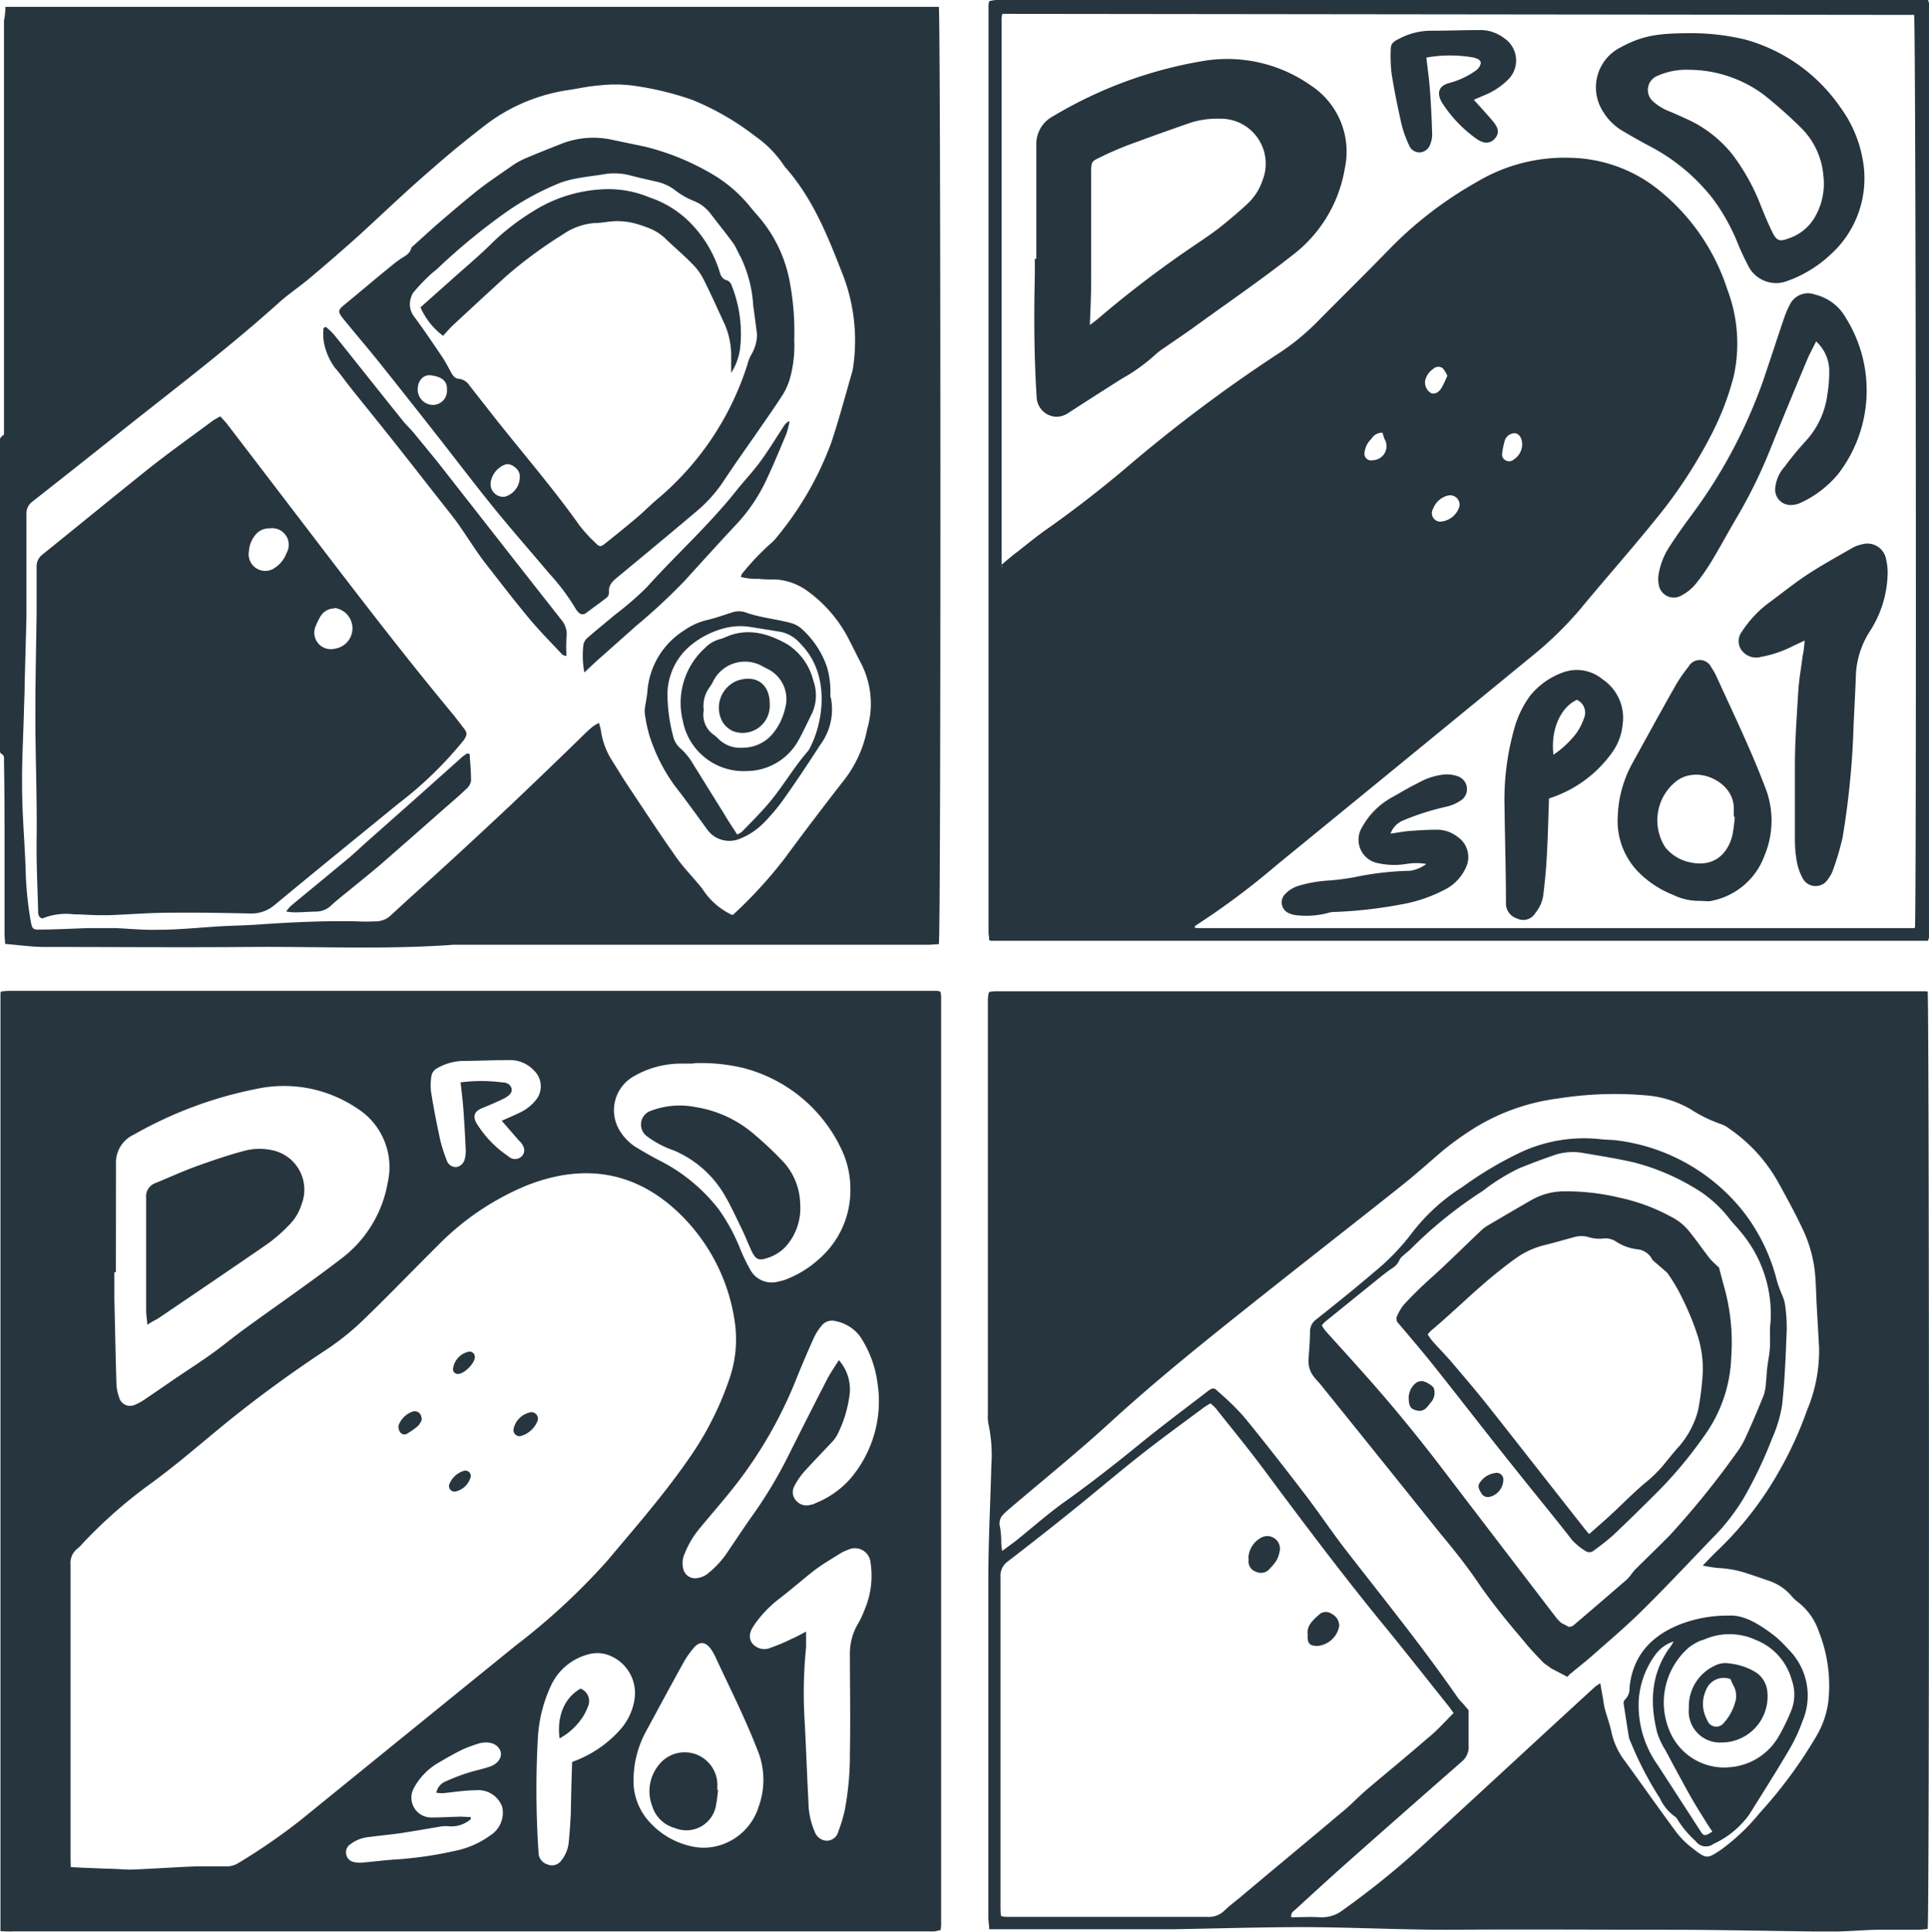 <svg xmlns="http://www.w3.org/2000/svg" viewBox="0 0 203.41 203.7"><defs><style>.cls-1{fill:#27353e;}</style></defs><g id="Laag_2" data-name="Laag 2"><g id="Laag_1-2" data-name="Laag 1"><path class="cls-1" d="M.05,203.65v-99l.12-.11a.18.18,0,0,1,.09,0,5.67,5.67,0,0,1,.58-.05h98a1.28,1.28,0,0,1,.28.07l.07.08a.35.35,0,0,1,0,.08,1.47,1.47,0,0,1,.05.29v98a4.22,4.22,0,0,1-.06.54c-.21,0-.42.1-.63.12s-.53,0-.79,0H1.47C1,203.7.58,203.67.05,203.65Zm7.41-6.76,1.3.07,2.83.11c.81,0,1.62.11,2.43.08,2.18-.09,4.35-.24,6.53-.33,1.07,0,2.15,0,3.22,0a2.44,2.44,0,0,0,1.39-.37,64.09,64.09,0,0,0,6.5-4.48Q43,182.76,54.39,173.52A69.36,69.36,0,0,0,64,164.63c2.95-3.51,6-7,8.59-10.74a32.93,32.93,0,0,0,4.26-8.3,12.77,12.77,0,0,0,.65-6.06,19.8,19.8,0,0,0-6.32-12c-4.67-4.21-10-4.74-15.64-2.52a28.24,28.24,0,0,0-9.4,6.36c-2.63,2.61-5.2,5.29-7.87,7.86a27,27,0,0,1-3.88,3.11c-3.48,2.3-6.85,4.74-10.1,7.35-2.78,2.24-5.47,4.63-8.36,6.73a50.56,50.56,0,0,0-7.17,6.29,4.15,4.15,0,0,1-.55.56A1.92,1.92,0,0,0,7.44,165q0,15.42,0,30.84Zm4.76-62.73h-.16c0,1,0,1.89,0,2.83.07,3,.13,6,.22,9a4.63,4.63,0,0,0,.27,1.33,1.2,1.2,0,0,0,1.7.81,5.44,5.44,0,0,0,1.1-.62c1.11-.74,2.2-1.51,3.31-2.26s2.44-1.61,3.63-2.46,2.31-1.79,3.5-2.65c3.36-2.45,6.8-4.8,10.1-7.34a12.76,12.76,0,0,0,5-8.12,7.32,7.32,0,0,0-3.23-7.8,13.79,13.79,0,0,0-10.53-2.07,42.9,42.9,0,0,0-13,4.83,3.25,3.25,0,0,0-1.9,3.14c0,.2,0,.39,0,.59Zm60.89-22H71.94a9.9,9.9,0,0,0-5,1.28,4.11,4.11,0,0,0-1.54,5.87,5.28,5.28,0,0,0,1.8,1.75c.85.5,1.7,1,2.56,1.43a18.37,18.37,0,0,1,6,5A19.53,19.53,0,0,1,78,131.57a19.06,19.06,0,0,0,1.09,2.28,2.57,2.57,0,0,0,3,1.29,4.78,4.78,0,0,0,1.11-.35,11.08,11.08,0,0,0,3.34-2.18,9.58,9.58,0,0,0,3.13-7.3,9.7,9.7,0,0,0-1-4.24,15.77,15.77,0,0,0-10.3-8.45A19.12,19.12,0,0,0,73.11,112.12ZM85,172.06c0,.67,0,1.16,0,1.64a48,48,0,0,0-.17,7.49c.17,2.95.26,5.91.42,8.86a8,8,0,0,0,.67,3.13,1.39,1.39,0,0,0,1.26.93,1.27,1.27,0,0,0,1.23-1,15.49,15.49,0,0,0,.67-2.23,31.11,31.11,0,0,0,.54-6c.07-3.48,0-7,0-10.44a6.14,6.14,0,0,1,.78-3.08,10,10,0,0,0,.76-1.58,9.2,9.2,0,0,0,.64-5,1.66,1.66,0,0,0-2.4-1.34,4.38,4.38,0,0,0-.79.37c-.91.58-1.84,1.11-2.7,1.76-1.29,1-2.5,2.08-3.79,3.06a12.23,12.23,0,0,0-2.49,2.59c-.45.63-.82,1.32-.32,2.06a1.65,1.65,0,0,0,2,.46,17.53,17.53,0,0,0,2.15-.91C84,172.61,84.42,172.35,85,172.06Zm3.46-28.62a4.62,4.62,0,0,1,1.15,3.43,12.82,12.82,0,0,1-1.29,4.37,3.39,3.39,0,0,1-.56.8c-.94,1-1.91,2-2.82,3a7.66,7.66,0,0,0-1.17,1.66,1.32,1.32,0,0,0,.25,1.62,1.44,1.44,0,0,0,1.53.34c.09,0,.19,0,.28-.08a9.86,9.86,0,0,0,3.69-2.48,12.56,12.56,0,0,0,3-10.32,11.49,11.49,0,0,0-1.85-4.88,4.21,4.21,0,0,0-2.51-1.57,1.4,1.4,0,0,0-1.51.45,5.74,5.74,0,0,0-.83,1.3c-.63,1.39-1.23,2.8-1.8,4.21a45.83,45.83,0,0,1-6.4,11.24c-1.2,1.54-2.49,3-3.73,4.51a9.73,9.73,0,0,0-1.67,2.74,2.46,2.46,0,0,0-.16,1.71,1.27,1.27,0,0,0,1.31.94,2.32,2.32,0,0,0,1.41-.61,9.92,9.92,0,0,0,2.11-2.41c.84-1.23,1.66-2.48,2.53-3.7a47,47,0,0,0,3.79-6.36q2-4,4.06-8C87.61,144.72,88,144.17,88.45,143.44ZM66.81,187.51a6.36,6.36,0,0,0,1.62,4.56A8.35,8.35,0,0,0,73,194.72a5.76,5.76,0,0,0,2.41,0A6.16,6.16,0,0,0,80,190.52a8.28,8.28,0,0,0-.17-6.09c-1.29-3.3-2.88-6.46-4.38-9.67a4.68,4.68,0,0,0-.53-.92c-.56-.74-1.17-.77-1.77-.06a9.73,9.73,0,0,0-1.11,1.6c-1.35,2.44-2.67,4.9-4,7.35A10.73,10.73,0,0,0,66.81,187.51Zm-6.48-1.71a12.23,12.23,0,0,0,5.19-3.54,6.25,6.25,0,0,0,1.38-3A4.27,4.27,0,0,0,64,174.48a3.43,3.43,0,0,0-1.62-.1,6,6,0,0,0-4.24,3.29,15,15,0,0,0-1.42,5.53,99,99,0,0,0,.07,12.18,1.31,1.31,0,0,0,.94,1.23,1.21,1.21,0,0,0,1.48-.44,3.6,3.6,0,0,0,.77-2c.1-1,.16-1.94.21-2.92C60.22,189.47,60.27,187.65,60.33,185.8Zm-10.69,5.82,0,.22a3.11,3.11,0,0,1-2.24.75,4.09,4.09,0,0,0-.78,0c-1.47.24-2.94.51-4.42.73-1.09.16-2.19.25-3.28.4a3.77,3.77,0,0,0-2.05.82,1,1,0,0,0-.35,1.06,1,1,0,0,0,.8.76,2.82,2.82,0,0,0,.87.06c1.06-.09,2.12-.23,3.19-.31a40.18,40.18,0,0,0,6.46-.9,9.59,9.59,0,0,0,3.9-1.69,2.81,2.81,0,0,0,1.21-3,2.68,2.68,0,0,0-2.78-1.73c-1.16,0-2.32.2-3.49.31a6.06,6.06,0,0,1-.67-.05,1.61,1.61,0,0,1,1-1.2,21.38,21.38,0,0,1,2.18-.85c.8-.26,1.63-.43,2.43-.69s1.33-.91,1.18-1.55-.84-1.09-1.77-1a1.93,1.93,0,0,0-.48.08,14.87,14.87,0,0,0-1.73.63c-.88.43-1.73.91-2.57,1.41a6.79,6.79,0,0,0-2.66,2.78,2.09,2.09,0,0,0,1.88,3c1,0,2.08-.06,3.12-.09Zm3.27-73.43c.62-.28,1.25-.54,1.86-.84A4.79,4.79,0,0,0,56.51,116a2.29,2.29,0,0,0-.19-3.1,3.43,3.43,0,0,0-2.62-1.11c-1.65,0-3.31.08-5,.09a5.69,5.69,0,0,0-2.59.76,1.19,1.19,0,0,0-.59.7,5.63,5.63,0,0,0-.06,1.83c.26,1.66.59,3.32.95,5a15.92,15.92,0,0,0,.71,2.22,1,1,0,0,0,1,.68,1.09,1.09,0,0,0,.88-.82,3.18,3.18,0,0,0,.11-1c-.06-1.39-.14-2.78-.24-4.18-.07-1-.19-1.91-.3-2.93a16.83,16.83,0,0,1,4.37,0c.4,0,.89.16,1,.65s-.33.77-.7,1c-.78.39-1.58.73-2.39,1.06s-1,.83-.65,1.51a11.26,11.26,0,0,0,3.4,3.57,1,1,0,0,0,1.42,0c.38-.41.34-.93-.12-1.48-.09-.1-.19-.18-.27-.28Z"/><path class="cls-1" d="M203.27,104.56c.16.81.2,97.61,0,98.85a8.37,8.37,0,0,1-.9.08c-1.24,0-2.47,0-3.7,0-1.59,0-3.18.14-4.77.19-.91,0-1.82,0-2.73,0-4.71-.06-9.42-.16-14.13-.18-8.12,0-16.24-.06-24.36,0-5,0-10.06-.26-15.09-.28-4.54,0-9.09.14-13.63.22-.62,0-1.24,0-1.86,0H104.31c0-.46-.09-.83-.09-1.21V192c0-8.46,0-16.92,0-25.38,0-4.05.21-8.1.32-12.15a15.64,15.64,0,0,0-.3-4.26,4.18,4.18,0,0,1-.07-1.06q0-19.69,0-39.39c0-1.45,0-2.91,0-4.36a6,6,0,0,1,.08-.69l.13-.13a.14.14,0,0,1,.09,0,3.91,3.91,0,0,1,.48-.05h97.84A2.84,2.84,0,0,1,203.27,104.56Zm-50,76.07c-.24-.33-.44-.62-.66-.89-2.13-2.66-4.23-5.34-6.4-8-4.49-5.46-8.73-11.12-12.95-16.79-1.62-2.19-3.36-4.29-5.05-6.43a5.77,5.77,0,0,0-.56-.53,8,8,0,0,0-.7.43c-2.19,1.63-4.4,3.23-6.54,4.91-2.45,1.93-4.82,3.95-7.24,5.9s-4.58,3.64-6.89,5.42a1.86,1.86,0,0,0-.78,1.66c0,3.21,0,6.41,0,9.62,0,5.54,0,11.09,0,16.63,0,2.78,0,5.57,0,8.36,0,.37,0,.75.06,1.13a3.34,3.34,0,0,0,.47.09h21.24a2.35,2.35,0,0,0,1.78-.6c.5-.5,1.08-.93,1.63-1.38,3.56-3,7.13-5.94,10.67-8.93,1-.79,1.81-1.68,2.74-2.48,2.13-1.81,4.29-3.57,6.39-5.4C151.47,182.57,152.31,181.62,153.29,180.63Zm1.59-.29c0,1.23,0,2.46,0,3.69a2,2,0,0,1-.63,1.66q-6.19,5.42-12.34,10.87c-1.77,1.58-3.52,3.18-5.26,4.78-.22.2-.55.36-.46.84,1,0,2-.06,3,0a3.63,3.63,0,0,0,2.44-.76,88.23,88.23,0,0,0,9.18-7.52c5.81-5.33,11.59-10.7,17.38-16a4.67,4.67,0,0,1,.58-.39l.23,1.31c.09.48.14,1,.26,1.43.22.81.52,1.6.69,2.43a7.71,7.71,0,0,0,1.43,3.05c1.81,2.49,3.57,5,5.41,7.49A9,9,0,0,0,178.6,195c1.36,1.07,1.47,1,2.88.06a21.75,21.75,0,0,0,4.08-3.88,48.16,48.16,0,0,0,6-8.14,9.62,9.62,0,0,0,1.23-3.56,15.5,15.5,0,0,0-1-7.44,6.57,6.57,0,0,0-2.23-3.12,4.09,4.09,0,0,1-.7-.68,5.36,5.36,0,0,0-2.42-1.57c-.7-.24-1.41-.49-2.12-.72a11.19,11.19,0,0,0-3.15-.6,13.9,13.9,0,0,1-1.62-.26c.61-.62,1.06-1.11,1.55-1.57a36.1,36.1,0,0,0,6.44-8.26,39.27,39.27,0,0,0,3-6.52,16.22,16.22,0,0,0,1.28-6.63l-.24-4.26c-.07-1.2-.08-2.4-.19-3.59a14,14,0,0,0-1.27-4.58c-.79-1.7-1.7-3.35-2.61-5a16.8,16.8,0,0,0-5.13-5.64,3.26,3.26,0,0,0-.93-.51,14.7,14.7,0,0,1-3.23-1.59,11.24,11.24,0,0,0-4.22-1.39,38,38,0,0,0-9.71.29,22.13,22.13,0,0,0-9.33,3.44,31.51,31.51,0,0,0-2.89,2.12c-1.38,1.18-2.73,2.4-4.15,3.53-4.67,3.72-9.38,7.39-14.06,11.1-5.72,4.54-11.44,9.07-16.83,14-3.47,3.18-7.14,6.13-10.72,9.19a7,7,0,0,0-.56.53,1.33,1.33,0,0,0-.3,1.26,9.76,9.76,0,0,1,.13,1.44c0,.3,0,.61.1,1.1l1.36-1c1.8-1.44,3.54-3,5.41-4.31,2.61-1.87,5.14-3.85,7.63-5.88s4.86-3.79,7.3-5.67c.45-.35.67-.37,1,0a28.19,28.19,0,0,1,2.72,2.63c2.24,2.73,4.41,5.52,6.56,8.33,1.46,1.91,2.79,3.91,4.26,5.81,4,5.15,8.1,10.22,11.81,15.58a3.5,3.5,0,0,0,.44.5"/><path class="cls-1" d="M203.29,99.21H104.43c-.09-.08-.12-.1-.13-.13a.12.12,0,0,1,0-.08c0-.22-.06-.44-.06-.67q0-48.93,0-97.86a1.48,1.48,0,0,1,.09-.35A4.74,4.74,0,0,1,105,0c.32,0,.64,0,1,0h97.31a2.44,2.44,0,0,1,.14.55V98.71A2.24,2.24,0,0,1,203.29,99.21ZM105.7,1.46a2.61,2.61,0,0,0-.08.44q0,28.89,0,57.78a.12.12,0,0,0,0,.08.25.25,0,0,0,.09,0l-.16-.16c.59-.48,1.17-1,1.77-1.44,1.05-.83,2.09-1.68,3.18-2.44,2.84-2,5.53-4.1,8.17-6.32a158,158,0,0,1,15.88-11.95,24.7,24.7,0,0,0,4.24-3.4c2.58-2.61,5.2-5.18,7.75-7.81a40.89,40.89,0,0,1,9.22-7.07,18,18,0,0,1,9.84-2.53,15.34,15.34,0,0,1,8.81,3,22.2,22.2,0,0,1,7.74,10.9,16,16,0,0,1,.65,9.21,29.32,29.32,0,0,1-2.37,6.14,50.48,50.48,0,0,1-6,9.07c-2.53,3.12-5.19,6.12-7.75,9.22a37.68,37.68,0,0,1-5.2,5.06q-13.41,11-26.88,22a80,80,0,0,1-8.58,6.4s0,.1-.07.17a1.38,1.38,0,0,0,.26.06H201.4a2.32,2.32,0,0,0,.38,0s.05,0,.08,0l.07-.06c.17-1.56.1-95.5-.09-96.24ZM152,55a2.27,2.27,0,0,0,1.9-1.61,1,1,0,0,0-1.13-1.15,2.23,2.23,0,0,0-1.66,1.43A.89.89,0,0,0,152,55Zm8.51-8.12c0-.68-.3-1.11-.72-1.19a1.1,1.1,0,0,0-1.1.73,8.17,8.17,0,0,0-.29,1.39.68.68,0,0,0,.34.72.74.74,0,0,0,.88-.07A1.92,1.92,0,0,0,160.51,46.87Zm-14.72-1.25a1.33,1.33,0,0,0-1.19.66,2.34,2.34,0,0,0-.72,1.51.7.7,0,0,0,.87.73A1.48,1.48,0,0,0,146,46.3,4.32,4.32,0,0,1,145.79,45.62Zm6.83-6a3,3,0,0,0-.5-.81.79.79,0,0,0-1,.09,2,2,0,0,0-.84,1.23,1.3,1.3,0,0,0,.6,1.3c.36.17.78,0,1.11-.5A11.42,11.42,0,0,0,152.62,39.61Z"/><path class="cls-1" d="M54.85,151.45a.65.65,0,0,1-.7-.74A2.28,2.28,0,0,1,56,148.92a.69.69,0,0,1,.71.84A2.65,2.65,0,0,1,54.85,151.45Z"/><path class="cls-1" d="M44.47,149.74a2.35,2.35,0,0,1-.37.61,7.32,7.32,0,0,1-1.1.79.56.56,0,0,1-.79-.09,1.06,1.06,0,0,1-.19-.71,2.42,2.42,0,0,1,1.54-1.5C44.08,148.75,44.47,149.07,44.47,149.74Z"/><path class="cls-1" d="M48.26,144.89a.5.5,0,0,1-.49-.54,2.12,2.12,0,0,1,1.71-1.82.56.56,0,0,1,.59.52C50.14,143.67,49,144.9,48.26,144.89Z"/><path class="cls-1" d="M48,157.29a.58.58,0,0,1-.59-.84,2.38,2.38,0,0,1,1.46-1.33.57.57,0,0,1,.77.6A2.15,2.15,0,0,1,48,157.29Z"/><path class="cls-1" d="M15.54,139.7c-.06-.68-.13-1.12-.13-1.57,0-3.93,0-7.86,0-11.79a1.49,1.49,0,0,1,1-1.59c1.44-.59,2.86-1.24,4.32-1.77,1.71-.61,3.43-1.21,5.19-1.66a6.2,6.2,0,0,1,2.61-.06A4.25,4.25,0,0,1,31.8,127a5.34,5.34,0,0,1-1.36,2.23,16.72,16.72,0,0,1-2.2,1.92c-3.85,2.66-7.73,5.28-11.6,7.91C16.35,139.22,16,139.39,15.54,139.7Z"/><path class="cls-1" d="M84.38,127a6.06,6.06,0,0,1-1.56,4.49,4.51,4.51,0,0,1-2,1.2c-.74.24-1.1.13-1.46-.56s-.72-1.67-1.12-2.49c-.64-1.31-1.24-2.65-2-3.89a11.3,11.3,0,0,0-5.18-4.43,10.2,10.2,0,0,1-2.91-1.55,1.53,1.53,0,0,1,.48-2.63,8.6,8.6,0,0,1,4.69-.4,12.45,12.45,0,0,1,6.35,3,36.07,36.07,0,0,1,2.63,2.47A6.79,6.79,0,0,1,84.38,127Z"/><path class="cls-1" d="M75.72,188.73c-.06.49-.09,1-.19,1.45a3.17,3.17,0,0,1-4.37,2.59,3.42,3.42,0,0,1-2.39-2.33,4.37,4.37,0,0,1,.81-4.45,3.45,3.45,0,0,1,6.06,2c0,.26,0,.52,0,.78Z"/><path class="cls-1" d="M59,183.32c-.32-2.72.78-4.44,2.22-5.25a1.41,1.41,0,0,1,.76,1.93,5.35,5.35,0,0,1-.8,1.44A6.7,6.7,0,0,1,59,183.32Z"/><path class="cls-1" d="M131.65,164.16a2.57,2.57,0,0,1,1.32-2,1.34,1.34,0,0,1,2,1.22,3.13,3.13,0,0,1-.37,1.18,4.72,4.72,0,0,1-.67.82,1.2,1.2,0,0,1-1.47.37,1.13,1.13,0,0,1-.8-1.19C131.67,164.47,131.66,164.38,131.65,164.16Z"/><path class="cls-1" d="M137.89,172.36c-.11-1,.63-1.56,1.28-2.16a1.08,1.08,0,0,1,1.28,0,1.42,1.42,0,0,1,.77,1.26,2.56,2.56,0,0,1-2.28,2.11C138.08,173.56,137.85,173.32,137.89,172.36Z"/><path class="cls-1" d="M163.55,175.93c-.27-.24-.6-.4-.85-.65-.69-.72-1.39-1.44-2-2.21-1.7-2-3.41-4.07-4.91-6.28-1.22-1.8-2.59-3.49-4-5.19q-6.23-7.78-12.49-15.54c-.23-.28-.48-.53-.7-.81a2.64,2.64,0,0,1-.62-1.8c.05-1,.16-2,.16-3a1.57,1.57,0,0,1,.65-1.31c2.06-1.63,4.11-3.28,6.12-5a24,24,0,0,0,4-4.15,20.46,20.46,0,0,1,5.3-4.82,38.84,38.84,0,0,1,6.09-3.63,15.83,15.83,0,0,1,8.36-1.42c.67.09,1.36.06,2,.16a20.19,20.19,0,0,1,13.21,7.54,19.61,19.61,0,0,1,3.52,7.31,14.83,14.83,0,0,0,.54,1.45,4.28,4.28,0,0,1,.29.92,17.64,17.64,0,0,1,.19,2.71c-.11,2.65-.2,5.31-.49,7.95a14,14,0,0,1-1.05,3.52,45.08,45.08,0,0,1-3,6.3,22,22,0,0,1-3.35,4.27c-2.45,2.55-4.87,5.13-7.38,7.61-1.66,1.64-3.45,3.15-5.2,4.7-.72.64-1.5,1.24-2.24,1.86a1.6,1.6,0,0,0-.41.41m.17-5.26a2.26,2.26,0,0,0,.4-.12c1.9-1.62,3.8-3.25,5.68-4.88a4.52,4.52,0,0,0,.56-.67c.11-.12.2-.26.31-.37,1.22-1.21,2.45-2.4,3.66-3.62a90.56,90.56,0,0,0,7.09-8.77,8.79,8.79,0,0,0,1-1.75c.65-1.41,1.25-2.84,1.83-4.28a5,5,0,0,0,.22-1.22c.06-.51.07-1,.13-1.54.08-.73.24-1.46.29-2.2.06-.91-.05-1.83.07-2.72a13.42,13.42,0,0,0-3.27-9.67c-.32-.41-.7-.77-1-1.16a13.31,13.31,0,0,0-3-2.86,24,24,0,0,0-7.09-3.15c-1.77-.41-3.57-.69-5.36-1a6.08,6.08,0,0,0-3.08.22c-1.26.43-2.5.9-3.73,1.4a20.89,20.89,0,0,0-3.79,2.36,45.3,45.3,0,0,0-7.57,6.09c-.25.26-.54.46-.8.71a1.37,1.37,0,0,0-.44.5,1.89,1.89,0,0,1-.83.91c-.4.28-.79.58-1.17.88l-5.82,4.71a3,3,0,0,0-.37.4,5.35,5.35,0,0,0,.44.63c1.26,1.4,2.53,2.79,3.78,4.2,3,3.34,5.83,6.79,8.54,10.35q6,7.86,12,15.69a4.1,4.1,0,0,0,.51.51"/><path class="cls-1" d="M182.33,170.37c1.65-.09,3.34,1,4.94,2.25a14.61,14.61,0,0,1,1.31,1.3,6.87,6.87,0,0,1,1.5,7.56,17.54,17.54,0,0,1-1.49,3.16c-1.33,2.26-2.74,4.48-4.13,6.7a9.53,9.53,0,0,1-3.78,3.11,1.33,1.33,0,0,1-1.88-.3,10.85,10.85,0,0,1-1.86-2.19.94.94,0,0,0-.3-.38,4.77,4.77,0,0,1-1.59-1.92,36,36,0,0,1-3.09-5.94,4.22,4.22,0,0,1-.18-.45q-.3-1.82-.57-3.63a.55.55,0,0,1,.16-.43,1.59,1.59,0,0,0,.46-1.24c.33-3.33,2.24-5.42,5.24-6.64A13.92,13.92,0,0,1,182.33,170.37Zm-.17,16a6.5,6.5,0,0,0,5.28-3.06,20.43,20.43,0,0,0,1.38-2.77,4.58,4.58,0,0,0,.11-3.41,6.31,6.31,0,0,0-3.75-4.18,6.63,6.63,0,0,0-5.38-.1c-.2.1-.44.13-.64.23a5.76,5.76,0,0,0-1.07.65,7.69,7.69,0,0,0-2.09,8.67A6.24,6.24,0,0,0,182.16,186.38Zm-5.68-13.27a3.76,3.76,0,0,0-1.83,1.27,9.09,9.09,0,0,0-1.84,4.83,10.84,10.84,0,0,0,2,6.94l4.53,7c.32.5.48.51,1.22,0-.25-.37-.5-.74-.73-1.12-.53-.85-1.07-1.7-1.56-2.57-.9-1.61-1.77-3.23-2.64-4.86a8.75,8.75,0,0,1-.87-1.83c-.79-3.1-.69-6.1,1.19-8.85C176.12,173.73,176.24,173.51,176.48,173.11Z"/><path class="cls-1" d="M109.28,27.27V16.08c0-.31,0-.63,0-.95a3.29,3.29,0,0,1,1.76-2.87,45.33,45.33,0,0,1,15.66-5.8A15.31,15.31,0,0,1,138.21,9a8.35,8.35,0,0,1,3.6,8.75,14.46,14.46,0,0,1-5.56,9.19c-3.4,2.68-7,5.13-10.49,7.67-1,.71-2,1.38-3,2.08a6.22,6.22,0,0,0-.91.69,19.14,19.14,0,0,1-3.56,2.56c-1.86,1.17-3.7,2.36-5.55,3.55a2.34,2.34,0,0,1-1.23.46,2.15,2.15,0,0,1-2.2-2.12c-.27-4.27-.29-8.53-.19-12.8,0-.58,0-1.15,0-1.72Zm5.64,7c.38-.28.58-.42.77-.58a112.92,112.92,0,0,1,10.18-7.76c1-.68,2.06-1.38,3-2.14s1.87-1.54,2.75-2.37a5.91,5.91,0,0,0,1.51-2.4,4.74,4.74,0,0,0-4.54-6.5,9.11,9.11,0,0,0-3.28.5c-1.8.63-3.6,1.26-5.39,1.93a34.46,34.46,0,0,0-3.44,1.41c-1.48.74-1.42.45-1.42,2.3,0,3.41,0,6.82,0,10.23C115.08,30.62,115,32.34,114.92,34.28Z"/><path class="cls-1" d="M178.14,3.5a24.29,24.29,0,0,1,5.89.67,18,18,0,0,1,10,7.1A13.15,13.15,0,0,1,196.45,17,10.81,10.81,0,0,1,193,26.87a13.15,13.15,0,0,1-3.74,2.45,6.62,6.62,0,0,1-.62.24,3.29,3.29,0,0,1-4.36-1.67,24.78,24.78,0,0,1-1.08-2.34A21.3,21.3,0,0,0,180.65,21a20.42,20.42,0,0,0-6.7-5.59c-1-.53-1.95-1.07-2.91-1.64a5.92,5.92,0,0,1-2-2A4.72,4.72,0,0,1,170.88,5C173.16,3.76,174.79,3.51,178.14,3.5Zm0,3.86a7.53,7.53,0,0,0-3.44.67,1.6,1.6,0,0,0-.41,2.64A5.53,5.53,0,0,0,176,11.73c.76.31,1.51.66,2.25,1a13,13,0,0,1,4.43,3.56,22.07,22.07,0,0,1,3,5.41c.38.94.77,1.89,1.22,2.8s.77,1,1.71.64a5,5,0,0,0,2.66-2.07,7,7,0,0,0,1-4.57,8,8,0,0,0-2.47-5.14A48,48,0,0,0,186,10,13.29,13.29,0,0,0,178.12,7.36Z"/><path class="cls-1" d="M190.3,67.55l-1.12.52a12.27,12.27,0,0,1-3.32,1.17c-.13,0-.25.07-.37.08a1.92,1.92,0,0,1-1.91-.85,1.64,1.64,0,0,1,.12-1.89,11.67,11.67,0,0,1,2.81-3c1.36-1,2.68-2.07,4.09-3s3.16-1.9,4.76-2.82a3.59,3.59,0,0,1,1-.36A2,2,0,0,1,198.89,59a6,6,0,0,1,.14,1.89,11.53,11.53,0,0,1-1.85,5.67,9.26,9.26,0,0,0-1.49,5c-.07,1.62-.15,3.24-.23,4.87a87.52,87.52,0,0,1-1.16,11.88,28.56,28.56,0,0,1-1,3.4,3.46,3.46,0,0,1-.54,1,1.54,1.54,0,0,1-2.69-.13,5.93,5.93,0,0,1-.61-1.79,13.4,13.4,0,0,1-.19-2.19c0-2.61,0-5.23,0-7.84s.2-5.29.36-7.92c.08-1.24.31-2.47.46-3.7C190.21,68.62,190.24,68.18,190.3,67.55Z"/><path class="cls-1" d="M191.51,36c-.37.75-.73,1.39-1,2.06q-1.94,4.62-3.82,9.27a52.09,52.09,0,0,1-3.48,7.12c-.91,1.54-1.75,3.11-2.67,4.64a21.85,21.85,0,0,1-1.74,2.5,4.85,4.85,0,0,1-1.47,1.19,1.6,1.6,0,0,1-2.42-1.15,3.07,3.07,0,0,1,0-1.13,7.62,7.62,0,0,1,1.23-3c.69-1.06,1.43-2.11,2.19-3.13A53.52,53.52,0,0,0,184.82,43c.51-1.23,1-2.49,1.4-3.75.62-1.81,1.2-3.63,1.82-5.44a10.41,10.41,0,0,1,.73-1.75,2.12,2.12,0,0,1,2.61-1,5.08,5.08,0,0,1,3.26,2.46A14.42,14.42,0,0,1,193.82,50a11.25,11.25,0,0,1-3.9,3,2.43,2.43,0,0,1-1,.25,1.62,1.62,0,0,1-1.73-1.73,3.93,3.93,0,0,1,1-2.31,33,33,0,0,1,2.25-2.73,8.89,8.89,0,0,0,2.25-4.86,14.76,14.76,0,0,0,.2-2.66A4.29,4.29,0,0,0,191.51,36Z"/><path class="cls-1" d="M179.28,95a6.25,6.25,0,0,1-2.85-.63,10.68,10.68,0,0,1-3.51-2.26,7.69,7.69,0,0,1-2.33-6,12.43,12.43,0,0,1,1.47-5.49c1.51-2.73,3-5.47,4.54-8.18a14.8,14.8,0,0,1,1.45-2.13,1.35,1.35,0,0,1,2.42.09,6.82,6.82,0,0,1,.6,1.09c1.72,3.77,3.52,7.49,5,11.37a9.55,9.55,0,0,1,0,7.35,7.47,7.47,0,0,1-5.46,4.76,2.42,2.42,0,0,1-.47.07Zm3.65-8.87h-.1v-.86c0-2.4-2.54-3.74-4.27-3.56a3.27,3.27,0,0,0-2,.84,5.25,5.25,0,0,0-1.07,6.62,1.94,1.94,0,0,0,.35.45,4.5,4.5,0,0,0,1.83,1.17c2.63.84,4.4-.37,5-2.67A16.24,16.24,0,0,0,182.93,86.13Z"/><path class="cls-1" d="M163.34,84.2c-.07,2.07-.12,4.07-.23,6.08-.07,1.33-.2,2.66-.36,4a3.77,3.77,0,0,1-.85,2,1.48,1.48,0,0,1-1.93.58,1.66,1.66,0,0,1-1.17-1.67c0-3.37-.11-6.75-.15-10.12a27.56,27.56,0,0,1,1-8.13,10.59,10.59,0,0,1,1.72-3.6,7.9,7.9,0,0,1,3.47-2.44,4.24,4.24,0,0,1,4.14.73,4.89,4.89,0,0,1,2.12,4.8,6,6,0,0,1-1.21,3.07,13.22,13.22,0,0,1-1.65,1.85A13.07,13.07,0,0,1,163.34,84.2Zm.47-4.61a10.29,10.29,0,0,0,2.37-2.21,6.15,6.15,0,0,0,.86-1.67,1.48,1.48,0,0,0-.76-1.91C164.54,74.59,163.49,77,163.81,79.59Z"/><path class="cls-1" d="M146.63,87.91c.79-.11,1.44-.24,2.1-.29,1-.07,2-.13,2.94-.12a3.48,3.48,0,0,1,2,.73,2.57,2.57,0,0,1,.89,3.29,4.84,4.84,0,0,1-2.38,2.38,15.43,15.43,0,0,1-4.51,1.49,47.28,47.28,0,0,1-6.92.78,2.1,2.1,0,0,0-.66.09,8.92,8.92,0,0,1-3.21.27,2.63,2.63,0,0,1-.92-.21,1.24,1.24,0,0,1-.48-2,3.35,3.35,0,0,1,1.42-.9,13.82,13.82,0,0,1,3-.55,25.43,25.43,0,0,0,3-.38,30.91,30.91,0,0,1,5.77-.66,3.69,3.69,0,0,0,1.73-.72,6.29,6.29,0,0,0-2.12,0,7.86,7.86,0,0,1-2.94-.08,2.51,2.51,0,0,1-1.72-3.78A8,8,0,0,1,146.94,84c.85-.49,1.72-1,2.59-1.43a7.05,7.05,0,0,1,2.7-.89,3.42,3.42,0,0,1,1.49.18,1.43,1.43,0,0,1,.34,2.54,4.48,4.48,0,0,1-1.55.67,26.46,26.46,0,0,0-4.45,1.41A2.36,2.36,0,0,0,146.63,87.91Z"/><path class="cls-1" d="M155.41,10.52c.71.79,1.38,1.51,2,2.25a2.87,2.87,0,0,1,.46.71,1.06,1.06,0,0,1-.26,1.15,1.13,1.13,0,0,1-1.21.36,2.38,2.38,0,0,1-.76-.39,13.79,13.79,0,0,1-3.59-3.79c-.58-1-.34-1.76.75-2.05a8.74,8.74,0,0,0,2.75-1.27,1.3,1.3,0,0,0,.59-.79c.05-.4-.4-.53-.73-.63a14.27,14.27,0,0,0-5,0c.12,1.12.29,2.24.37,3.37.12,1.56.19,3.12.24,4.68a2.84,2.84,0,0,1-.21,1.11,1.23,1.23,0,0,1-1.08.84,1.17,1.17,0,0,1-1.14-.74,12.22,12.22,0,0,1-.78-2.14c-.41-1.8-.78-3.61-1.07-5.43a15.83,15.83,0,0,1-.08-2.67c0-.54.44-.8.87-1a7.16,7.16,0,0,1,3.39-.85c1.75,0,3.5-.07,5.24-.07a4.09,4.09,0,0,1,2.4.82A2.83,2.83,0,0,1,159,8.42a7.63,7.63,0,0,1-2.54,1.65Z"/><path class="cls-1" d="M181.26,133.65c.21.77.41,1.58.64,2.39a21.64,21.64,0,0,1,.66,7A15,15,0,0,1,180,151a45.29,45.29,0,0,1-5,6.11q-2.4,2.41-4.86,4.75a24.83,24.83,0,0,1-2.05,1.63.72.72,0,0,1-.91.06,6.65,6.65,0,0,1-1.41-1.15c-1.87-2.41-3.81-4.75-5.71-7.14-3-3.73-5.89-7.49-8.85-11.21-1.21-1.52-2.48-3-3.73-4.48a.67.67,0,0,1-.16-.79,5.79,5.79,0,0,1,.68-1.16,42.56,42.56,0,0,1,3.19-3.11c1.65-1.51,3.24-3.09,4.86-4.62a4.15,4.15,0,0,1,.84-.66c1.59-.94,3.18-1.87,4.79-2.79a7,7,0,0,1,3.37-.81,23.92,23.92,0,0,1,5.78.68,20,20,0,0,1,5.38,2A5.68,5.68,0,0,1,178,129.7c.83,1,1.5,2,2.28,3A8.83,8.83,0,0,0,181.26,133.65Zm-7-.77a2,2,0,0,0-1.59-1.14,5.1,5.1,0,0,1-2.27-.82,2,2,0,0,0-1.29-.32,4,4,0,0,1-1.43-.09,2.72,2.72,0,0,0-1.62-.07c-1.06.28-2.12.6-3.19.86a8.76,8.76,0,0,0-3,1.37c-.61.43-1.2.89-1.78,1.35-2.53,2-4.77,4.28-7.22,6.33a4.22,4.22,0,0,0-.33.38c.21.28.36.53.55.74.69.77,1.42,1.51,2.09,2.3,1.32,1.55,2.65,3.11,3.91,4.71,3.32,4.2,6.61,8.42,9.92,12.62.21.27.44.53.57.67.82-.73,1.57-1.38,2.31-2.06,1.26-1.17,2.46-2.41,3.79-3.5a13.7,13.7,0,0,0,2-2.05c.36-.45.73-.9,1.11-1.34a9.45,9.45,0,0,0,2.28-4.14,30,30,0,0,0,.46-3.55,11.34,11.34,0,0,0-.56-4.41,28.74,28.74,0,0,0-1.64-3.94,16.75,16.75,0,0,0-1.54-2.58"/><path class="cls-1" d="M148.54,147.28a2.57,2.57,0,0,1,.27-.87c.68-1.08,1.4-.89,2.25-.2a.57.57,0,0,1,.12.15,1.54,1.54,0,0,1-.37,1.61c-.34.47-.7.95-1.42.77S148.56,148.26,148.54,147.28Z"/><path class="cls-1" d="M158.52,156.13a1.88,1.88,0,0,1-1.45,1.72.79.79,0,0,1-.89-.43c-.2-.34-.42-.69-.13-1.08a2.31,2.31,0,0,1,1.57-1A.71.71,0,0,1,158.52,156.13Z"/><path class="cls-1" d="M181.53,183.75a3.29,3.29,0,0,1-3.44-3.63,4.71,4.71,0,0,1,2.74-4.47,2.39,2.39,0,0,1,1.49-.24,6.85,6.85,0,0,1,2.75.89,2.73,2.73,0,0,1,1.3,2.16A4.85,4.85,0,0,1,181.53,183.75Zm.95-6.68a2,2,0,0,0-2.59,1.17,3.48,3.48,0,0,0,.14,3.16,1,1,0,0,0,1.69.35,5.55,5.55,0,0,0,1.33-2.55,2.35,2.35,0,0,0-.37-1.65C182.62,177.4,182.56,177.25,182.48,177.07Z"/><path class="cls-1" d="M.58.72H99c.2.77.24,97.75,0,98.85-.38,0-.79.06-1.2.06h-50c-7.17.52-14.35.17-21.52.23s-14.36,0-21.55,0c-1.36,0-2.73-.2-4.19-.32,0-.34-.06-.65-.06-1,0-2.91,0-5.81,0-8.71,0-3.2,0-6.39-.06-9.59,0-.27.07-.58-.28-.75-.1-.05-.16-.26-.18-.4a8.42,8.42,0,0,1,0-.87q0-15.34,0-30.69c0-.57-.26-1.23.4-1.65.07,0,.06-.25.06-.37,0-.33,0-.65,0-1V2.18C.52,1.7.56,1.23.58.72ZM63.16,76.23c.09.35.17.56.2.78a8,8,0,0,0,1.26,3.32c.48.76.94,1.54,1.44,2.29,1.73,2.6,3.44,5.22,5.24,7.77.83,1.19,1.88,2.21,2.77,3.35a7.47,7.47,0,0,0,3.14,2.75.56.56,0,0,0,.15-.08,47.34,47.34,0,0,0,5.4-5.91c2-2.72,4-5.35,6.06-8a12.67,12.67,0,0,0,2.61-5.54,2.86,2.86,0,0,1,.07-.28,9.35,9.35,0,0,0-.77-6.86c-.39-.74-.75-1.5-1.14-2.24A14.28,14.28,0,0,0,85,62.22a6.4,6.4,0,0,0-3.15-1.11c-.61,0-1.22,0-1.83-.07a6.54,6.54,0,0,1-1.9-.2c.06-.15.06-.26.12-.32a26.18,26.18,0,0,1,3-3.18,3.58,3.58,0,0,0,.61-.62,34.11,34.11,0,0,0,5.79-10c.84-2.5,1.51-5.06,2.25-7.6a3.55,3.55,0,0,0,.08-.47,19.26,19.26,0,0,0-1-9.43c-1.6-4.12-3.2-8.26-6.21-11.63l-.06-.08a11.42,11.42,0,0,0-3-3.1A28.26,28.26,0,0,0,73,10.53,32,32,0,0,0,66.53,9a14.8,14.8,0,0,0-3.26,0c-1.06.07-2.11.3-3.16.47a18.93,18.93,0,0,0-8.6,3.47c-2,1.52-4,3.15-5.91,4.83C43,20,40.53,22.37,38,24.69q-2.51,2.26-5.1,4.44c-1.15,1-2.42,1.82-3.54,2.83-5.06,4.56-10.47,8.68-15.8,12.9q-5,4-10.1,8a1.56,1.56,0,0,0-.67,1.39c0,2.32,0,4.64,0,7,0,1.25,0,2.51,0,3.77-.06,2.38-.13,4.77-.19,7.16,0,1-.06,2-.08,3-.07,2.58-.22,5.16-.19,7.74,0,3,.29,6,.38,9a35.82,35.82,0,0,0,.56,5.38c.11.59.24.75.81.73,1.83,0,3.67-.12,5.5-.16.84,0,1.67,0,2.51,0,1.51.06,3,.22,4.53.18,2.28,0,4.56-.25,6.84-.38,1.35-.07,2.7-.09,4-.19,3.37-.23,6.75-.39,10.13-.32a19.59,19.59,0,0,0,2,0,2.32,2.32,0,0,0,1.51-.53c2.08-1.93,4.2-3.81,6.29-5.73s4.33-4,6.46-6c2.64-2.51,5.24-5,7.87-7.58.25-.24.51-.48.79-.7A4.76,4.76,0,0,1,63.16,76.23ZM23.24,43.91c.3.34.55.6.76.87q3.26,4.26,6.52,8.53c5.66,7.4,11.28,14.83,17.23,22,.39.47.77,1,1.13,1.45s.45.68,0,1.32A40.23,40.23,0,0,1,42,84.75c-4.34,3.55-8.7,7.08-13,10.65a3.77,3.77,0,0,1-2.64.93c-2.79-.06-5.6-.11-8.39-.08-2.16,0-4.31.18-6.47.26-.32,0-.64,0-1,0-.9,0-1.8-.09-2.7-.09a6.66,6.66,0,0,0-3.35.44c-.41-.16-.42-.45-.43-.74-.06-2.52-.19-5-.16-7.55.06-4.51-.14-9-.13-13.53,0-3.48.09-7,.13-10.45,0-1.58,0-3.16,0-4.74a1.58,1.58,0,0,1,.59-1.35c3.72-3,7.39-6,11.13-9,2.24-1.78,4.58-3.44,6.88-5.15A7.87,7.87,0,0,1,23.24,43.91Zm5.18,11.81a1.84,1.84,0,0,0-1.47.66,3,3,0,0,0-.7,1.75,1.75,1.75,0,0,0,2.8,1.7,3.1,3.1,0,0,0,1.16-1.5A1.75,1.75,0,0,0,28.42,55.72Zm6.88,8.44a1.72,1.72,0,0,0-1.52.86,7.73,7.73,0,0,0-.49,1,1.74,1.74,0,0,0,2,2.39,2.17,2.17,0,0,0,0-4.3ZM83.75,35.83a13,13,0,0,1-.43,4,6.89,6.89,0,0,1-.76,1.76c-.85,1.33-1.77,2.62-2.66,3.92-1.16,1.67-2.34,3.32-3.45,5a15,15,0,0,1-2.92,3.34c-2.75,2.33-5.53,4.63-8.31,6.93-.53.44-1.07.84-1,1.66A.8.8,0,0,1,64,63c-.71.56-1.45,1.08-2.17,1.62a.58.58,0,0,1-.86-.08,1.53,1.53,0,0,1-.29-.38,22.37,22.37,0,0,0-2.79-3.71c-1.92-2.29-3.91-4.54-5.8-6.87-2.25-2.78-4.4-5.63-6.62-8.44q-2.74-3.49-5.54-7c-1.23-1.53-2.5-3-3.75-4.55-.59-.73-.55-.89.17-1.48,1.67-1.37,3.31-2.77,5-4.14a10.46,10.46,0,0,1,1-.74c.41-.26.84-.47,1-1,0-.14.18-.26.3-.37.93-.84,1.85-1.69,2.8-2.51,1.17-1,2.34-2,3.57-3s2.59-1.9,3.91-2.82a7.5,7.5,0,0,1,1.43-.81c1.33-.57,2.68-1.1,4-1.62a9.24,9.24,0,0,1,5.23-.35l3.4.71a26.35,26.35,0,0,1,7.54,3.16,14.65,14.65,0,0,1,3.59,3.21c.23.27.45.54.69.81a14.55,14.55,0,0,1,3.4,6.74A28.13,28.13,0,0,1,83.75,35.83Zm-3.92-.55c-.13-1-.25-2-.4-3a13.61,13.61,0,0,0-1.34-5.2c-.28-.47-.46-1-.78-1.44-.77-1.06-1.61-2.09-2.41-3.14a4.11,4.11,0,0,0-1.74-1.31,8.08,8.08,0,0,1-1.92-1.09,4.89,4.89,0,0,0-2-.94c-.94-.22-1.88-.42-2.81-.67a6.52,6.52,0,0,0-2.78-.11c-.76.13-1.53.21-2.29.34a12.8,12.8,0,0,0-2.14.5,28.68,28.68,0,0,0-5.85,3.15,65.46,65.46,0,0,0-7,5.73,6.1,6.1,0,0,1-.73.63,19.91,19.91,0,0,0-2.07,2.14,1,1,0,0,0-.17.35,2.14,2.14,0,0,0,.28,2.18c1,1.35,1.93,2.73,2.87,4.12.38.56.7,1.16,1,1.73.2.34.41.68.86.7a1.53,1.53,0,0,1,1.1.71l2.15,2.74c3.12,4,6.49,7.84,9.44,12a15.58,15.58,0,0,0,1.69,1.85c.41.42.54.44,1,.08,1.14-.9,2.26-1.81,3.37-2.75.76-.64,1.45-1.36,2.22-2a30.58,30.58,0,0,0,9.43-14.13,4.72,4.72,0,0,1,.38-1A4.23,4.23,0,0,0,79.83,35.28ZM53,52.39l.19,0A2.16,2.16,0,0,0,54.79,50c-.15-.66-1-1.22-1.55-1a2.38,2.38,0,0,0-1.46,1.69A1.34,1.34,0,0,0,53,52.39ZM44.05,41a1.62,1.62,0,0,0,1.68,1.7,1.48,1.48,0,0,0,1.4-1.54c.08-1.09-.7-1.46-1.76-1.59C44.6,39.52,44.07,40.17,44.05,41ZM87.6,73.51a6.28,6.28,0,0,1-1.08,5c-1.3,2-2.62,4-4,5.93a21,21,0,0,1-2,2.35,7.31,7.31,0,0,1-2.66,1.72,2.87,2.87,0,0,1-3.26-1c-1.14-1.56-2.26-3.13-3.45-4.65a18.54,18.54,0,0,1-2.68-5.33A15.37,15.37,0,0,1,68,75.28a1.89,1.89,0,0,1,0-.58c.08-.6.22-1.2.27-1.81a8.32,8.32,0,0,1,3.84-6.39,7,7,0,0,1,2.34-1.09c1-.23,1.9-.56,2.85-.86a2.25,2.25,0,0,1,1.51.1,15.13,15.13,0,0,0,1.76.45c.94.2,1.9.34,2.83.6a2.75,2.75,0,0,1,1.23.7,9.47,9.47,0,0,1,2.59,4,9.43,9.43,0,0,1,.33,3.1ZM77.73,88a2.8,2.8,0,0,0,.48-.26c.87-.9,1.76-1.79,2.59-2.73,1.62-1.83,2.82-4,4.42-5.83a1.9,1.9,0,0,0,.2-.34c1.4-2.69,2.19-7.73-1-10.94a3.74,3.74,0,0,0-2-1.25c-1.11-.19-2.22-.36-3.33-.54a6.72,6.72,0,0,0-2.68.13A9.23,9.23,0,0,0,73,67.92a6.77,6.77,0,0,0-2.62,5.27,18,18,0,0,0,.59,4.4,2.39,2.39,0,0,0,.75,1.3,6.74,6.74,0,0,1,1.39,1.72c1.09,1.74,2.17,3.5,3.27,5.25C76.77,86.56,77.25,87.23,77.73,88ZM34.12,34.58a5.73,5.73,0,0,0,0,1.31,6.56,6.56,0,0,0,1.21,2.91c.58.65,1.07,1.37,1.61,2.05,1.49,1.87,3,3.72,4.48,5.59C43.21,48.69,45,51,46.74,53.21c.5.63,1,1.25,1.48,1.91.93,1.31,1.78,2.69,2.75,4,1.56,2,3.15,4.08,4.8,6.07,1.11,1.33,2.34,2.57,3.53,3.84.07.07.21.08.44.16a14.48,14.48,0,0,1,0-2,2.35,2.35,0,0,0-.58-1.87c-4.37-5.55-8.71-11.11-13.07-16.67-.82-1-1.67-2.05-2.51-3.06-.35-.42-.76-.79-1.1-1.22-2.42-3-4.82-6.05-7.24-9.06a7.79,7.79,0,0,0-.88-.84ZM62.84,69.77,67.08,66a63.31,63.31,0,0,0,5.16-4.8c1.73-1.91,3.46-3.82,5.22-5.71a18,18,0,0,0,3.12-4.4c.85-1.74,1.58-3.53,2.33-5.31a9,9,0,0,0,.35-1.38,1.26,1.26,0,0,0-.59.51c-.81,1.23-1.58,2.51-2.45,3.7s-1.74,2.08-2.58,3.14c-2.89,3.64-6.36,6.75-9.46,10.2a33.29,33.29,0,0,1-3.36,2.9c-.91.77-1.84,1.52-2.74,2.3a1.52,1.52,0,0,0-.55.76,9.56,9.56,0,0,0,.09,3ZM49.25,79.45c-.17.13-.36.24-.52.38l-4.82,4.31-5,4.43c-.68.6-1.33,1.22-2,1.8-2.07,1.73-4.17,3.44-6.25,5.17a4.42,4.42,0,0,0-.48.58,5.67,5.67,0,0,0,.87.09c.77,0,1.54-.07,2.31-.08a2.29,2.29,0,0,0,1.56-.65c.69-.63,1.43-1.2,2.15-1.79,1-.82,2-1.62,3-2.47q3.44-3,6.83-6c.75-.65,1.52-1.3,2.24-2a1.48,1.48,0,0,0,.53-.86c0-1-.09-1.9-.15-2.85Zm28.8-42.78a13.81,13.81,0,0,0-.89-6.55.9.9,0,0,0-.47-.55c-.58-.14-.72-.57-.85-1.05a12.77,12.77,0,0,0-3.37-5.34,10.93,10.93,0,0,0-4-2.37,11.17,11.17,0,0,0-4.9-.85,15.11,15.11,0,0,0-7.37,2.33,25.05,25.05,0,0,0-4.27,3.29c-1.34,1.35-2.81,2.56-4.22,3.83L45.6,31.29l-1.26,1.12a7.48,7.48,0,0,0,2.38,3c.36-.38.71-.8,1.11-1.17q2.76-2.57,5.54-5.11a46.75,46.75,0,0,1,6-4.42,6.77,6.77,0,0,1,3.33-1.19c.77,0,1.53-.19,2.3-.2a7.53,7.53,0,0,1,1.71.18,12.45,12.45,0,0,1,1.57.5,5.28,5.28,0,0,1,2,1.27c.85.82,1.77,1.59,2.6,2.44a6.52,6.52,0,0,1,1.23,1.59c.82,1.61,1.55,3.26,2.31,4.9a8.25,8.25,0,0,1,.68,3.29c0,.55,0,1.09,0,1.83A6.19,6.19,0,0,0,78.05,36.67Zm.71,44.64A6.52,6.52,0,0,1,72,76a7.82,7.82,0,0,1,2.35-7.68,3.45,3.45,0,0,1,1.56-.92,3.58,3.58,0,0,0,.55-.19c2.32-1.06,4.51-.43,6.54.72a6.31,6.31,0,0,1,2.76,3.84,4.55,4.55,0,0,1-.15,3.49c-.47.94-.91,1.91-1.43,2.84A6.28,6.28,0,0,1,78.76,81.31Zm-4.55-6.42a2.59,2.59,0,0,0,1.14,2.66,4.08,4.08,0,0,1,.43.39,3.21,3.21,0,0,0,2.47.91,4.12,4.12,0,0,0,3.16-1.39,6.41,6.41,0,0,0,1.37-2.73,3.54,3.54,0,0,0-1.88-4.21l-.43-.22a3.74,3.74,0,0,0-5.26,1.53,3.75,3.75,0,0,1-.4.66A3.33,3.33,0,0,0,74.21,74.89Zm3.59-3.13a3.07,3.07,0,0,0-1.62,4.35,2.52,2.52,0,0,0,1.14,1,2.86,2.86,0,0,0,3.85-2.74C81.22,72.18,79.8,71.12,77.8,71.76Z"/></g></g></svg>